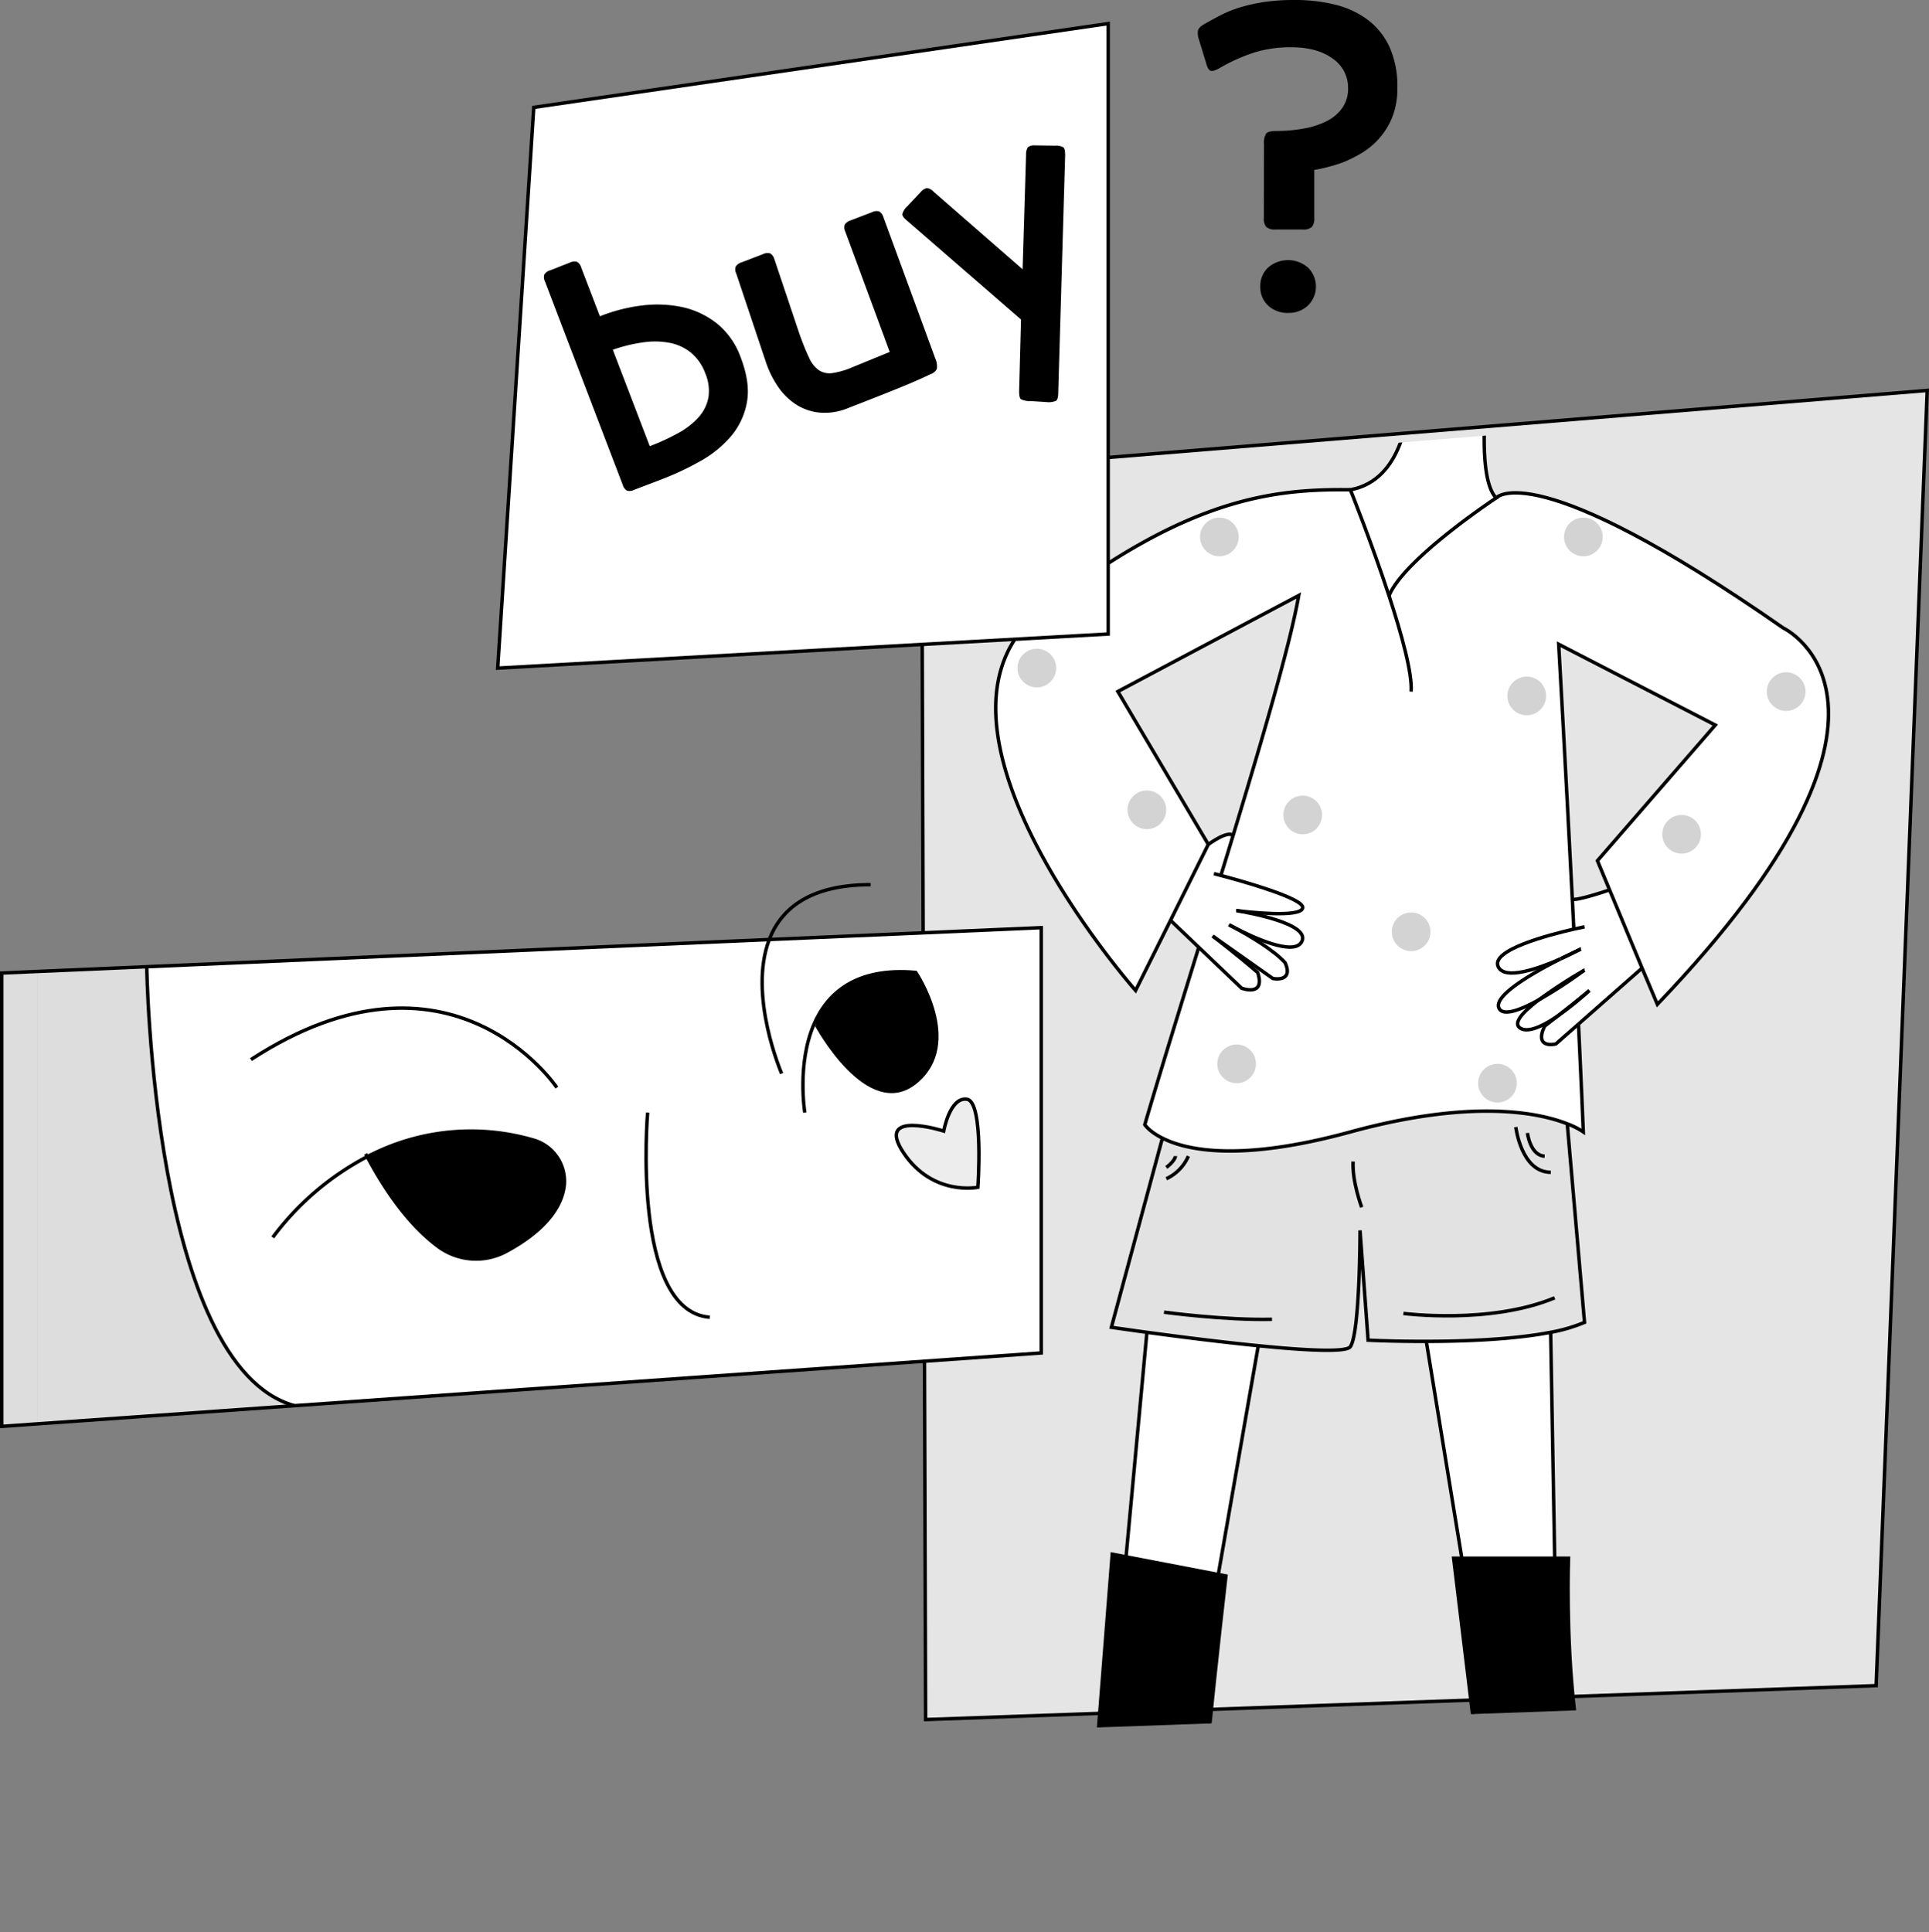 <svg xmlns="http://www.w3.org/2000/svg" xmlns:xlink="http://www.w3.org/1999/xlink" viewBox="0 0 558.67 559.59"><rect x="0" y="0" width="558.67" height="559.59" fill="#808080" stroke="none"/><defs><style>.cls-1,.cls-6{fill:none;}.cls-2{fill:#e5e5e5;}.cls-3{clip-path:url(#clip-path);}.cls-10,.cls-4{fill:#fff;}.cls-5{fill:#e2e2e2;}.cls-10,.cls-6{stroke:#000;stroke-miterlimit:10;}.cls-7{fill:#d3d3d3;}.cls-8{fill:#ededed;}.cls-9{fill:#ddd;}</style><clipPath id="clip-path"><polygon class="cls-1" points="534.19 492.6 257.92 502.46 256.78 140.36 549.02 116.44 534.19 492.6"/></clipPath></defs><g id="레이어_2" data-name="레이어 2"><g id="레이어_1-2" data-name="레이어 1"><polygon class="cls-2" points="266.94 136.92 558.15 113.08 543.37 488.21 268.08 498.03 266.94 136.92"/><path d="M557.63,113.63l-14.75,374.1-274.31,9.79-1.13-360.14,290.19-23.75m1-1.09L266.44,136.46l1.14,362.09,276.27-9.86,14.82-376.15Z"/><g class="cls-3"><path class="cls-4" d="M455.36,260.28c.15,2.92.3,5.87.44,8.83-7.17,1.63-24.24,6.08-21.89,10.9,1.91,3.94,11.46.59,17.89-2.23-7.65,3.87-19.61,10.66-17.69,14.28,1.28,2.39,6.51.31,11.84-2.67-4.5,3.41-7.94,6.88-5.76,8.39s6.66-.6,10.77-3.39l-3.64,2.82c-3.15,6.77,3.28,5.14,3.28,5.14l6.55-5.75c.52,11,1,21.6,1.4,31.24a21.49,21.49,0,0,0-4.67-2.36c-8.08-3.17-27.33-7.34-62.78,2.36-32,8.74-47.47,5.32-54.45,1.79-3.84-1.93-5.1-3.9-5.1-3.9,4.67-15.8,10.14-33.56,15.63-51.37l12.42,11.85s7,2.65,4.67-4.53c-6.08-5.23-11.89-9.68-12.93-10.48l17.3,12.2s6.08,1.25,3.59-4.52c-3.27-3.73-10.81-8.08-14.38-10,4.8,2.51,17.09,8.31,19.21,3.81,2.45-5.21-16.08-8.42-18.72-8.85,2.42.3,18.43,2.2,19-.81.46-2.71-17.57-7.76-23.74-9.39q1.83-5.9,3.56-11.65c9-29.67,16.69-56.06,19-69.46l-52.39,27.82,26.19,44.28-10.94,22-10.11,20.31S260.13,209,301.76,176.78s66.45-35.24,89.34-34.93c0,0,6.14,15.31,11.17,30.64,4.54-10.79,31-28.27,31-28.27s10.63-12.81,83.12,37.7c0,0,46.77,22-36.47,109l-4.38-10.51-9.41-22.64-3.53-8.48L496.78,210l-45.36-23.38S453.36,221.09,455.36,260.28Z"/><path d="M477.61,537.35c29.46,3.28,34.61,13.11,32.74,21.52-41.28.47-53.79,0-53.79,0s.24-11.23-3.5-10.87-3.51,10.52-3.51,10.52H434L421,451.31h33.21S451,539.7,477.61,537.35Z"/><path class="cls-4" d="M455.8,269.11c-.14-3-.29-5.91-.44-8.83.25,1.08,10.81-2.54,10.81-2.54l9.41,22.64L457.15,296.6l-6.55,5.75s-6.43,1.63-3.28-5.14l3.64-2.82a89.17,89.17,0,0,0,9.31-7.47c-.43.35-3.53,2.95-9.31,7.47-4.11,2.79-8.51,4.95-10.77,3.39s1.26-5,5.76-8.39A129.73,129.73,0,0,0,458.84,281,142.13,142.13,0,0,0,446,289.39c-5.33,3-10.56,5.06-11.84,2.67-1.92-3.62,10-10.41,17.69-14.28-6.43,2.82-16,6.17-17.89,2.23C431.56,275.19,448.63,270.74,455.8,269.11Zm1.9,5.83c-.59.26-2.83,1.29-5.72,2.76C454.89,276.41,457.12,275.25,457.7,274.94Z"/><path d="M438.81,39.8c.51-.78,10.72-16.53,19.4-16.75s-6.48,23.27-7.11,24.25c.81-.56,15.39-10.91,23.36-7.94,8.18,3-18.36,28.05-34,26.52,10.76,14.56,6.67,25.6,6.67,25.6s-8,16.85-16.63,23.18c.74-8.56,1.89-15.56,1.89-15.56,2.2-.69,4.13.38,6.25-3.75a33.19,33.19,0,0,0,2.18-6.1c3-11.15-8.19-10.46-8.19-10.46s-1.32,8.44-1.55,11.17c0,.19,0,.35-.05.49-1-2.24-11.27-14-11.27-14C406,78,398.1,76.39,393.67,73.72a10.64,10.64,0,0,1-5.26-11.83s.93-15.73,35.89-8.45c0,0-6.32-20.41,15-35.92C444.76,16.38,439.05,38.84,438.81,39.8Z"/><path class="cls-5" d="M453.88,325.48l5,57.54a46.84,46.84,0,0,1-9.81,2.86c-10.79,2.09-25,2.59-36,2.62-9.7,0-16.85-.34-16.85-.34l-2.34-31.8s0,29.47-2.79,33.67c-1.14,1.73-13.06,1.1-26.68-.27-11.28-1.11-23.75-2.72-32.26-3.88-6.2-.85-10.29-1.45-10.29-1.45l14.78-54.8c7,3.53,22.49,6.95,54.45-1.79C426.55,318.14,445.8,322.31,453.88,325.48Z"/><path class="cls-4" d="M449.09,385.88l1.17,65.43H423.37L413.08,388.5C424.06,388.47,438.3,388,449.09,385.88Z"/><path class="cls-4" d="M432.6,78.79s11.23-.69,8.19,10.46a33.19,33.19,0,0,1-2.18,6.1l-2-1A5.38,5.38,0,0,1,434,91.17a4.13,4.13,0,0,1-.15-1.3c4.85-1.28,2.7-5.69,2.7-5.69s-2.63,2.72-2.7,5.69l-.57.12-2.26,0C431.28,87.23,432.6,78.79,432.6,78.79Z"/><path class="cls-4" d="M416.28,85.49a6.06,6.06,0,0,0-5.09,1.13s-1.39,4.15,2.7,4C417.58,90.45,416.52,86.3,416.28,85.49Zm-8.64,33.36c-16,.71-17.39-17.28-16.21-30.86l3,.22c0,2.12,3.51,2.38,3.51,2.38s4.17-.54,2.08-5a21.22,21.22,0,0,1,2.91.43h.26c-.38-11.69-10.3-8.37-10.3-8.37.34-1.87.65-3.23.8-3.89C398.1,76.39,406,78,419.73,76.45c0,0,10.29,11.76,11.27,14,0,.31,0,.43.08.32a.42.42,0,0,0-.08-.32c0-.14,0-.3.05-.49l2.26,0,.57-.12a4.13,4.13,0,0,0,.15,1.3,5.38,5.38,0,0,0,2.55,3.18l2,1c-2.12,4.13-4.05,3.06-6.25,3.75,0,0-1.15,7-1.89,15.56-1,11.28-1.25,25.29,2.84,29.56,0,0-26.5,17.48-31,28.27-5-15.33-11.17-30.64-11.17-30.64C406.55,139.05,407.64,118.85,407.64,118.85Z"/><path d="M436.58,84.18s2.15,4.41-2.7,5.69C434,86.9,436.58,84.18,436.58,84.18Z"/><path d="M416.28,85.49c.24.81,1.3,5-2.39,5.1-4.09.18-2.7-4-2.7-4A6.06,6.06,0,0,1,416.28,85.49Z"/><path class="cls-4" d="M400,85.55c-2.12-.16-4.73,0-5.4,1.72a2.66,2.66,0,0,0-.19.94l-3-.22a102.57,102.57,0,0,1,1.44-10.38s9.92-3.32,10.3,8.37h-.26A21.22,21.22,0,0,0,400,85.55Z"/><path d="M400,85.55c2.09,4.5-2.08,5-2.08,5s-3.51-.26-3.51-2.38a2.66,2.66,0,0,1,.19-.94C395.27,85.57,397.88,85.39,400,85.55Z"/><path class="cls-4" d="M357.81,268.83c-.88-.47-1.5-.8-1.77-.93C356.29,268,356.92,268.39,357.81,268.83Zm-6.47,2.37c1,.8,6.85,5.25,12.93,10.48,2.34,7.18-4.67,4.53-4.67,4.53l-12.42-11.85-8.17-7.8h0l10.94-22s5.49-4.11,7.18-2.64q-1.74,5.75-3.56,11.65c6.17,1.63,24.2,6.68,23.74,9.39-.52,3-16.53,1.11-19,.81,2.64.43,21.17,3.64,18.72,8.85-2.12,4.5-14.41-1.3-19.21-3.81,3.57,2,11.11,6.31,14.38,10,2.49,5.77-3.59,4.52-3.59,4.52Z"/><path class="cls-4" d="M364.42,389.76,352.84,456l-26.72-5.12,6-65C340.67,387,353.14,388.65,364.42,389.76Z"/><path d="M326.12,450.9,352.84,456l2.24.43s-11.15,96.32-8.81,102.62H332.16v-11s-14,6-13.09,11l-51.45-1.6s-5.8-18.44,38.82-20.58c9.77-.47,9.59-8.89,9.59-8.89l6.08-77.87Z"/><path class="cls-6" d="M393.77,73.29s0,.15-.1.43c-.15.66-.46,2-.8,3.89A102.57,102.57,0,0,0,391.43,88c-1.18,13.58.22,31.57,16.21,30.86a34.87,34.87,0,0,0,12.09-3.11"/><path class="cls-6" d="M431,90.45c0-.14,0-.3.05-.49.23-2.73,1.55-11.17,1.55-11.17s11.23-.69,8.19,10.46a33.19,33.19,0,0,1-2.18,6.1c-2.12,4.13-4.05,3.06-6.25,3.75,0,0-1.15,7-1.89,15.56-1,11.28-1.25,25.29,2.84,29.56,0,0-26.5,17.48-31,28.27"/><path class="cls-6" d="M431,90.45a.42.42,0,0,1,.08.32C431,90.88,431,90.76,431,90.45Z"/><path class="cls-6" d="M438.81,39.8c.24-1,5.95-23.42.45-22.28C418,33,424.3,53.44,424.3,53.44c-35-7.28-35.89,8.45-35.89,8.45a10.64,10.64,0,0,0,5.26,11.83C398.1,76.39,406,78,419.73,76.45c0,0,10.29,11.76,11.27,14"/><path class="cls-6" d="M451.1,47.3c.63-1,15.81-24.49,7.11-24.25s-18.89,16-19.4,16.75v0"/><path class="cls-6" d="M430.45,114.67s0,0,0,0c8.66-6.33,16.63-23.18,16.63-23.18s4.09-11-6.67-25.6c15.67,1.53,42.21-23.47,34-26.52-8-3-22.55,7.38-23.36,7.94l0,0"/><path class="cls-6" d="M433.88,89.87l-.57.12"/><path class="cls-6" d="M433.88,89.87c.07-3,2.7-5.69,2.7-5.69S438.73,88.59,433.88,89.87Z"/><path class="cls-6" d="M436.58,94.35A5.38,5.38,0,0,1,434,91.17a4.13,4.13,0,0,1-.15-1.3"/><path class="cls-6" d="M392.87,77.61s9.92-3.32,10.3,8.37a42.21,42.21,0,0,1-2,12.69s3.52,1.81,7.55-1.52"/><path class="cls-6" d="M410.38,81.36s4.36-4.24,10.41-.52"/><path class="cls-6" d="M402.91,86a21.22,21.22,0,0,0-2.91-.43c-2.12-.16-4.73,0-5.4,1.72a2.66,2.66,0,0,0-.19.94c0,2.12,3.51,2.38,3.51,2.38s4.17-.54,2.08-5c0,0,0,0,0-.06"/><path class="cls-6" d="M416.28,85.49l0-.13"/><path class="cls-6" d="M416.28,85.49a6.06,6.06,0,0,0-5.09,1.13s-1.39,4.15,2.7,4C417.58,90.45,416.52,86.3,416.28,85.49Z"/><path class="cls-6" d="M421.48,87.61a15.28,15.28,0,0,0-5.2-2.12"/><path class="cls-6" d="M412.6,103.34s-4.18,6.41-14.35,4.11a.32.32,0,0,1,.05-.64,18.75,18.75,0,0,0,6.47-1.54"/><path class="cls-6" d="M400.21,109.72s.75,2.39,10.17-.76"/><path class="cls-6" d="M407.64,118.85s-1.09,20.2-16.54,23c0,0,6.14,15.31,11.17,30.64,3.71,11.3,6.8,22.6,6.42,27.82"/><path class="cls-6" d="M455.8,269.11c-.14-3-.29-5.91-.44-8.83-2-39.19-3.94-73.69-3.94-73.69L496.78,210l-34.14,39.29,3.53,8.48,9.41,22.64L480,290.89c83.24-87,36.47-109,36.47-109-72.49-50.51-83.12-37.7-83.12-37.7"/><path class="cls-6" d="M347.18,274.36c-5.49,17.81-11,35.57-15.63,51.37,0,0,1.26,2,5.1,3.9,7,3.53,22.49,6.95,54.45-1.79,35.45-9.7,54.7-5.53,62.78-2.36a21.49,21.49,0,0,1,4.67,2.36c-.4-9.64-.88-20.27-1.4-31.24"/><path class="cls-6" d="M391.1,141.85c-22.89-.31-47.72,2.65-89.34,34.93s27.12,110.09,27.12,110.09L339,266.56l10.94-22-26.19-44.28,52.39-27.82c-2.33,13.4-10,39.79-19,69.46q-1.74,5.75-3.56,11.65a.24.24,0,0,1,0,.12"/><path class="cls-6" d="M336.65,329.63l-14.78,54.8s4.09.6,10.29,1.45c8.51,1.16,21,2.77,32.26,3.88,13.62,1.37,25.54,2,26.68.27,2.79-4.2,2.79-33.67,2.79-33.67l2.34,31.8s7.15.37,16.85.34c11,0,25.22-.53,36-2.62A46.84,46.84,0,0,0,458.9,383l-5-57.54"/><path class="cls-6" d="M394.37,349.66s-2.81-7.49-2.49-13.25"/><path class="cls-6" d="M439,326.43s1.55,13.1,10.14,13.1"/><path class="cls-6" d="M442.37,328.15s.79,6.55,5,6.7"/><path class="cls-6" d="M344.17,334.85a12.86,12.86,0,0,1-6.39,6.55"/><path class="cls-6" d="M340.43,334.85s0,1.24-2.65,3.28"/><path class="cls-6" d="M337.12,380.05s17.63,2.39,31.27,2.06"/><path class="cls-6" d="M406.45,380.41s25.1,3.27,43.81-4.52"/><line class="cls-6" x1="449.09" y1="385.88" x2="450.26" y2="451.31"/><line class="cls-6" x1="413.08" y1="388.5" x2="423.37" y2="451.31"/><polyline class="cls-6" points="364.42 389.76 352.84 456.02 352.77 456.45"/><polyline class="cls-6" points="332.16 385.88 326.12 450.9 326.08 451.31"/><path class="cls-6" d="M450.26,451.31h4s-3.27,88.39,23.38,86c29.46,3.28,34.61,13.11,32.74,21.52-41.28.47-53.79,0-53.79,0s.24-11.23-3.5-10.87-3.51,10.52-3.51,10.52H434L421,451.31h29.24Z"/><path class="cls-6" d="M326.12,450.9l-4-.77L316,528s.18,8.42-9.59,8.89c-44.62,2.14-38.82,20.58-38.82,20.58l51.45,1.6c-.94-4.93,13.09-11,13.09-11v11h14.11c-2.34-6.3,8.81-102.62,8.81-102.62l-2.24-.43Z"/><path class="cls-6" d="M358,263.76h.1l.2,0h0c2.42.3,18.43,2.2,19-.81.46-2.71-17.57-7.76-23.74-9.39-1.27-.34-2-.53-2-.53"/><path class="cls-6" d="M357.85,268.84c4.8,2.51,17.09,8.31,19.21,3.81,2.45-5.21-16.08-8.42-18.72-8.85"/><path class="cls-6" d="M355.91,267.82l.13.08c.25.14.88.49,1.77.93"/><path class="cls-6" d="M357.81,268.83c-.88-.47-1.5-.8-1.77-.93"/><path class="cls-6" d="M357.81,268.83h0"/><path class="cls-6" d="M351.18,271.08l.16.12,17.3,12.2s6.08,1.25,3.59-4.52c-3.27-3.73-10.81-8.08-14.38-10"/><path class="cls-6" d="M339,266.56l8.17,7.8,12.42,11.85s7,2.65,4.67-4.53c-6.08-5.23-11.89-9.68-12.93-10.48"/><path class="cls-6" d="M349.93,244.59s5.49-4.11,7.18-2.64"/><path class="cls-6" d="M451.8,277.78c-6.43,2.82-16,6.17-17.89,2.23-2.35-4.82,14.72-9.27,21.89-10.9,1.9-.43,3.1-.67,3.1-.67"/><path class="cls-6" d="M457.85,274.86l-.07,0-.08.05c-.58.31-2.81,1.47-5.72,2.76"/><path class="cls-6" d="M452,277.7c2.89-1.47,5.13-2.5,5.72-2.76"/><path class="cls-6" d="M452,277.7h0l-.15.07"/><path class="cls-6" d="M458.84,281A129.73,129.73,0,0,1,446,289.39c-5.33,3-10.56,5.06-11.84,2.67-1.92-3.62,10-10.41,17.69-14.28"/><path class="cls-6" d="M460.31,286.87l0,0s0,0,0,0a89.17,89.17,0,0,1-9.31,7.47c-4.11,2.79-8.51,4.95-10.77,3.39s1.26-5,5.76-8.39A142.13,142.13,0,0,1,458.84,281c.05,0,.06,0,.06,0"/><path class="cls-6" d="M457.15,296.6l-6.55,5.75s-6.43,1.63-3.28-5.14l3.64-2.82c5.78-4.52,8.88-7.12,9.31-7.47"/><line class="cls-6" x1="475.58" y1="280.38" x2="457.15" y2="296.6"/><path class="cls-6" d="M466.17,257.74s-10.56,3.62-10.81,2.54l0,0"/><circle class="cls-7" cx="442.17" cy="201.56" r="5.6"/><circle class="cls-7" cx="377.29" cy="236.04" r="5.6"/><circle class="cls-7" cx="358.15" cy="308.12" r="5.6"/><circle class="cls-7" cx="353.15" cy="155.51" r="5.6"/><circle class="cls-7" cx="300.28" cy="193.49" r="5.6"/><circle class="cls-7" cx="332.15" cy="234.55" r="5.6"/><circle class="cls-7" cx="487.02" cy="241.64" r="5.6"/><circle class="cls-7" cx="517.3" cy="200.31" r="5.6"/><circle class="cls-7" cx="458.57" cy="155.51" r="5.6"/><circle class="cls-7" cx="433.69" cy="313.72" r="5.6"/><circle class="cls-7" cx="408.69" cy="269.88" r="5.6"/></g><path class="cls-4" d="M106.36,335c7.51,14.2,14.91,21.93,20.69,26.15a18.44,18.44,0,0,0,19.64,1.26c6.74-3.63,15.27-9.84,16.65-18.49a12.4,12.4,0,0,0-9.07-13.79,64.43,64.43,0,0,0-44.16,3.07Q108.17,334,106.36,335Zm129.39-38.33.69.19s15,27.88,28.77,16.58,0-31.76,0-31.76C248,280.1,239.64,287.64,235.75,296.63Zm-13-24.51,78.77-3.44V391.86L85.3,407.13C44.09,395.68,42.5,280,42.5,280Zm60.42,71.73s1.76-24.8-3.18-25.51-6.71,9.24-6.71,9.24-20.11-6.41-11.64,6.29S283.21,343.85,283.21,343.85Z"/><path class="cls-8" d="M280,318.34c4.94.71,3.18,25.51,3.18,25.51s-13.06,2.73-21.53-10,11.64-6.29,11.64-6.29S275.09,317.64,280,318.34Z"/><path d="M265.21,281.64s13.76,20.47,0,31.76-28.77-16.58-28.77-16.58l-.69-.19C239.64,287.64,248,280.1,265.21,281.64Z"/><path d="M154.27,330.09a12.4,12.4,0,0,1,9.07,13.79c-1.38,8.65-9.91,14.86-16.65,18.49a18.44,18.44,0,0,1-19.64-1.26c-5.78-4.22-13.18-11.95-20.69-26.15q1.81-.94,3.75-1.8A64.43,64.43,0,0,1,154.27,330.09Z"/><path class="cls-9" d="M85.3,407.13,10.74,412.4v-131L42.5,280S44.09,395.68,85.3,407.13Z"/><polygon class="cls-9" points="10.74 281.37 10.74 412.4 0.5 413.12 0.5 281.82 10.74 281.37"/><polygon class="cls-6" points="301.56 391.86 85.3 407.13 10.74 412.4 0.5 413.12 0.5 281.82 10.74 281.37 42.5 279.99 222.79 272.12 301.56 268.68 301.56 391.86"/><path class="cls-6" d="M106.36,335c-.14-.27-.29-.54-.43-.82"/><path class="cls-6" d="M106.36,335q1.81-.94,3.75-1.8a64.43,64.43,0,0,1,44.16-3.07,12.4,12.4,0,0,1,9.07,13.79c-1.38,8.65-9.91,14.86-16.65,18.49a18.44,18.44,0,0,1-19.64-1.26C121.27,356.89,113.87,349.16,106.36,335Z"/><path class="cls-6" d="M79,358.38A80.83,80.83,0,0,1,106.36,335"/><path class="cls-6" d="M161.27,315s-30.53-45.88-88.59-8.12"/><path class="cls-6" d="M226.38,310.93s-9.79-22.66-3.59-38.81c3.42-8.94,11.75-15.89,29.36-15.89"/><path class="cls-6" d="M236.44,296.82s15,27.88,28.77,16.58,0-31.76,0-31.76c-17.26-1.54-25.57,6-29.46,15-5,11.6-2.66,25.6-2.66,25.6"/><path class="cls-6" d="M187.56,322.23s-4.94,57.53,18,59.29"/><path class="cls-6" d="M273.32,327.58s-20.11-6.41-11.64,6.29,21.53,10,21.53,10,1.76-24.8-3.18-25.51S273.32,327.58,273.32,327.58Z"/><path class="cls-6" d="M42.5,280s1.59,115.69,42.8,127.14"/><polygon class="cls-10" points="320.94 183.63 144.14 193.51 154.58 31.1 320.94 6.83 320.94 183.63"/><path d="M157.83,81.52a2.79,2.79,0,0,1-.2-2,2.9,2.9,0,0,1,1.73-1.23L165,76.07a3,3,0,0,1,2.12-.24,2.8,2.8,0,0,1,1.2,1.65l5.42,14.13a48.56,48.56,0,0,1,12.13-3.12,35.14,35.14,0,0,1,11.78.47,24.56,24.56,0,0,1,10,4.75,22.2,22.2,0,0,1,6.86,9.78q2.85,7.44,1.8,13.07a20.86,20.86,0,0,1-4.63,9.83,32.51,32.51,0,0,1-8.89,7.19,82.39,82.39,0,0,1-11,5.18l-8.11,3.1a2.88,2.88,0,0,1-2.11.24,2.81,2.81,0,0,1-1.21-1.65Zm46.46,26.68a14.19,14.19,0,0,0-4-5.91,14,14,0,0,0-6-2.92,22.54,22.54,0,0,0-7.72-.25,45.49,45.49,0,0,0-9.09,2.18l10.7,27.93a63,63,0,0,0,8.43-3.9,21.71,21.71,0,0,0,5.85-4.64,11.77,11.77,0,0,0,2.72-5.65A12.88,12.88,0,0,0,204.29,108.2Z"/><path d="M231.56,96.79q1.49,4.13,2.72,6.72a8.84,8.84,0,0,0,2.86,3.7,5.61,5.61,0,0,0,3.92.85,23.28,23.28,0,0,0,5.94-1.75l10.69-4.38L244.81,67.07a2.64,2.64,0,0,1-.16-2,3.18,3.18,0,0,1,1.77-1.26l6.11-2.34a2.92,2.92,0,0,1,2.11-.23,2.78,2.78,0,0,1,1.21,1.65l15,40.85a5.64,5.64,0,0,1,.48,3.12,3.18,3.18,0,0,1-1.86,1.53q-4.14,2-10.27,4.46t-13.58,5.35a17.57,17.57,0,0,1-8.48,1.28,15.32,15.32,0,0,1-6.85-2.5,18.78,18.78,0,0,1-5.12-5.23,28.69,28.69,0,0,1-3.38-6.95l-8.56-25.58a2.64,2.64,0,0,1-.16-2,3.13,3.13,0,0,1,1.77-1.26l6.11-2.34a2.92,2.92,0,0,1,2.11-.23A2.75,2.75,0,0,1,224.25,75Z"/><path d="M295.7,92.54,262.81,64c-1-.82-1.51-1.48-1.47-2a4.63,4.63,0,0,1,1.4-2.22l3.95-4.2a3.2,3.2,0,0,1,1.78-1.11,3.53,3.53,0,0,1,2,1.12L296.16,78l1-33.17a3.82,3.82,0,0,1,.54-2.22,3.2,3.2,0,0,1,2.06-.5l5.79.08a4.18,4.18,0,0,1,2.44.5c.35.32.51,1.12.49,2.41l-2,68.63c0,1.29-.23,2.07-.64,2.36a5.39,5.39,0,0,1-2.73.37l-4.72-.3a5.33,5.33,0,0,1-2.76-.57q-.51-.48-.48-2.4Z"/><path d="M366.07,41.76a5.14,5.14,0,0,1,.63-3.07q.65-.75,2.73-.75a45.72,45.72,0,0,0,8.12-.7,24,24,0,0,0,6.67-2.15,12.17,12.17,0,0,0,4.53-3.83,9.66,9.66,0,0,0,1.68-5.74A10.15,10.15,0,0,0,386,17q-4.47-3.32-12.12-3.31a34.93,34.93,0,0,0-10.79,1.57A52,52,0,0,0,353,19.84c-1.16.62-2,.83-2.44.64s-.85-.83-1.16-1.92l-2.2-7.19a5.24,5.24,0,0,1-.24-2.55q.24-.93,1.86-1.86c1.62-.93,3.27-1.82,4.93-2.67a33.5,33.5,0,0,1,5.57-2.2A50.49,50.49,0,0,1,366.12.58,58.8,58.8,0,0,1,375,0a47.62,47.62,0,0,1,11.83,1.39,25.82,25.82,0,0,1,9.46,4.47,20.62,20.62,0,0,1,6.2,7.89,27.56,27.56,0,0,1,2.21,11.54,22.61,22.61,0,0,1-1.57,8.88,21.37,21.37,0,0,1-3.94,6.2,21.93,21.93,0,0,1-5.11,4.12A40.19,40.19,0,0,1,389,47a43.72,43.72,0,0,1-4.3,1.34,40.31,40.31,0,0,1-4.06.87V63.11a3.85,3.85,0,0,1-.69,2.61,3.64,3.64,0,0,1-2.67.75h-7.89a3.62,3.62,0,0,1-2.67-.75,3.85,3.85,0,0,1-.69-2.61ZM365,83a7.29,7.29,0,0,1,2.26-5.51,8.83,8.83,0,0,1,11.55,0,7.7,7.7,0,0,1,0,11,8.08,8.08,0,0,1-5.69,2.14,8.17,8.17,0,0,1-5.86-2.14A7.29,7.29,0,0,1,365,83Z"/></g></g></svg>